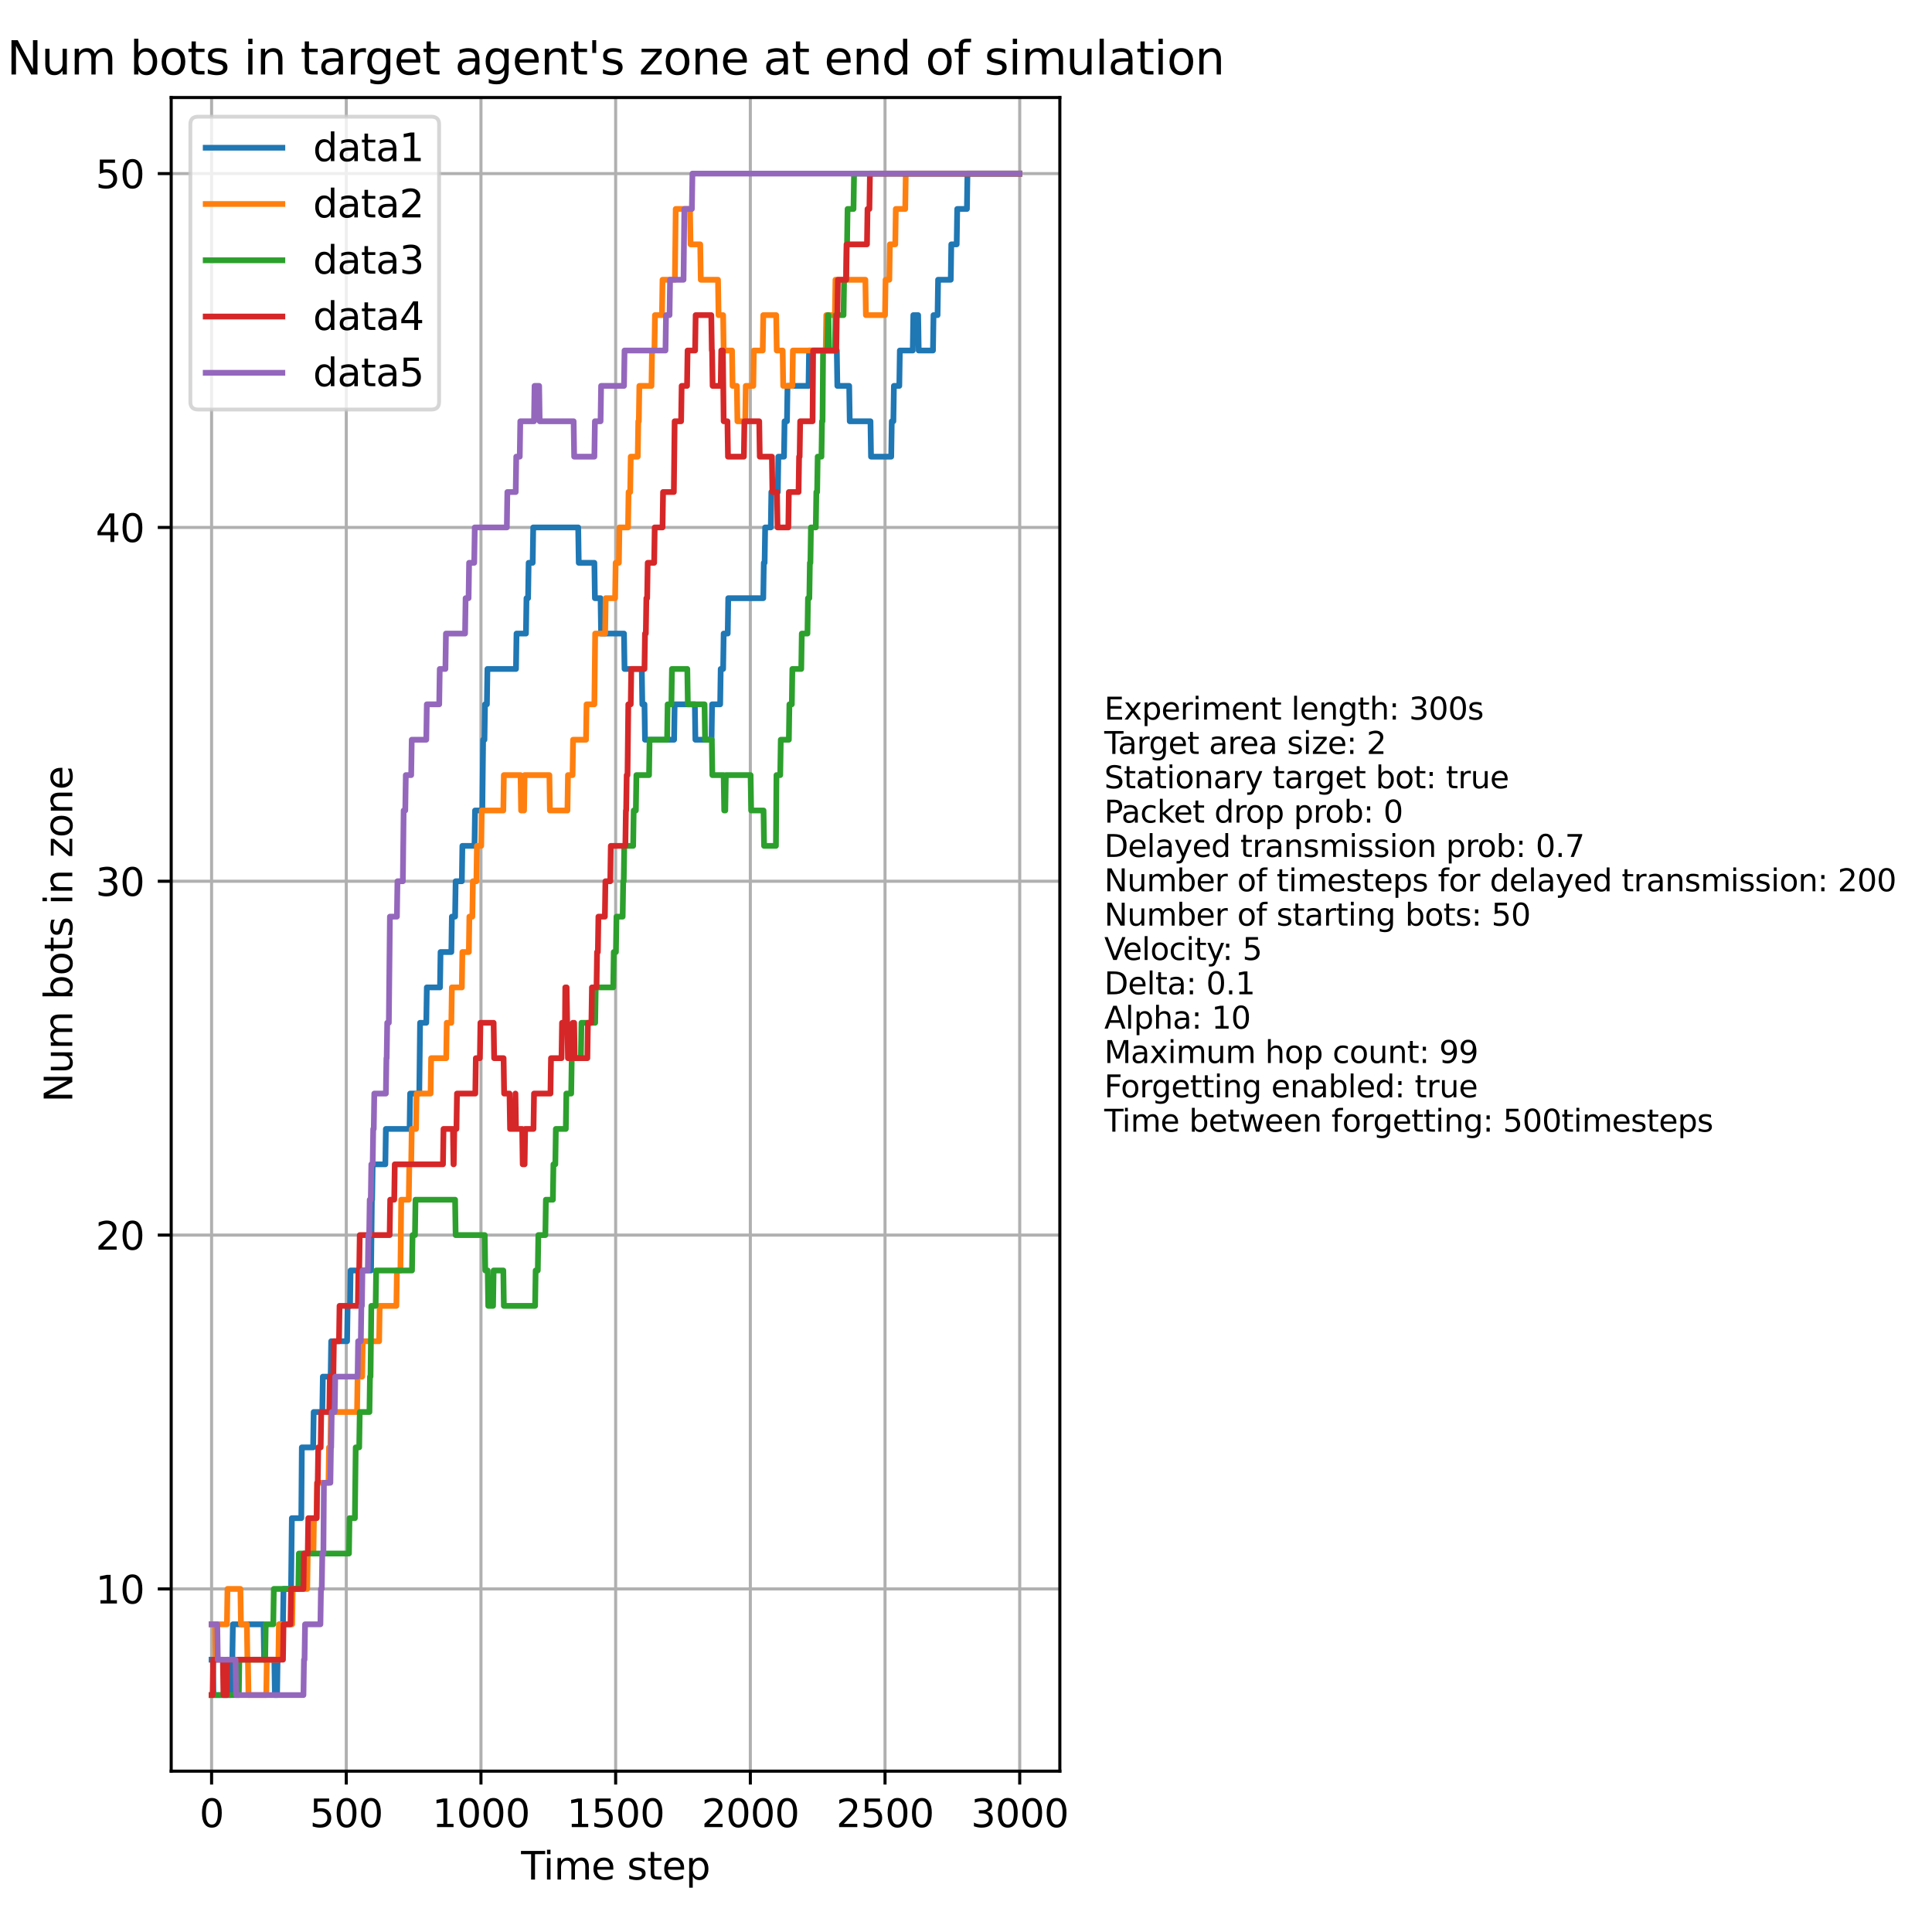 <?xml version="1.0" encoding="utf-8" standalone="no"?>
<!DOCTYPE svg PUBLIC "-//W3C//DTD SVG 1.1//EN"
  "http://www.w3.org/Graphics/SVG/1.1/DTD/svg11.dtd">
<svg xmlns:xlink="http://www.w3.org/1999/xlink" width="504pt" height="504pt" viewBox="0 0 504 504" xmlns="http://www.w3.org/2000/svg" version="1.1">
 <defs>
  <style type="text/css">*{stroke-linejoin: round; stroke-linecap: butt}</style>
 </defs>
 <g id="figure_1">
  <g id="patch_1">
   <path d="M 0 504 
L 504 504 
L 504 0 
L 0 0 
z
" style="fill: #ffffff"/>
  </g>
  <g id="axes_1">
   <g id="patch_2">
    <path d="M 44.66 462.04 
L 276.48 462.04 
L 276.48 25.44 
L 44.66 25.44 
z
" style="fill: #ffffff"/>
   </g>
   <g id="matplotlib.axis_1">
    <g id="xtick_1">
     <g id="line2d_1">
      <path d="M 55.197 462.04 
L 55.197 25.44 
" clip-path="url(#pdfa1730b5c)" style="fill: none; stroke: #b0b0b0; stroke-width: 0.8; stroke-linecap: square"/>
     </g>
     <g id="line2d_2">
      <defs>
       <path id="mb779f7821a" d="M 0 0 
L 0 3.5 
" style="stroke: #000000; stroke-width: 0.8"/>
      </defs>
      <g>
       <use xlink:href="#mb779f7821a" x="55.197" y="462.04" style="stroke: #000000; stroke-width: 0.8"/>
      </g>
     </g>
     <g id="text_1">
      <!-- 0 -->
      <g transform="translate(52.016 476.638) scale(0.1 -0.1)">
       <defs>
        <path id="DejaVuSans-30" d="M 2034 4250 
Q 1547 4250 1301 3770 
Q 1056 3291 1056 2328 
Q 1056 1369 1301 889 
Q 1547 409 2034 409 
Q 2525 409 2770 889 
Q 3016 1369 3016 2328 
Q 3016 3291 2770 3770 
Q 2525 4250 2034 4250 
z
M 2034 4750 
Q 2819 4750 3233 4129 
Q 3647 3509 3647 2328 
Q 3647 1150 3233 529 
Q 2819 -91 2034 -91 
Q 1250 -91 836 529 
Q 422 1150 422 2328 
Q 422 3509 836 4129 
Q 1250 4750 2034 4750 
z
" transform="scale(0.016)"/>
       </defs>
       <use xlink:href="#DejaVuSans-30"/>
      </g>
     </g>
    </g>
    <g id="xtick_2">
     <g id="line2d_3">
      <path d="M 90.333 462.04 
L 90.333 25.44 
" clip-path="url(#pdfa1730b5c)" style="fill: none; stroke: #b0b0b0; stroke-width: 0.8; stroke-linecap: square"/>
     </g>
     <g id="line2d_4">
      <g>
       <use xlink:href="#mb779f7821a" x="90.333" y="462.04" style="stroke: #000000; stroke-width: 0.8"/>
      </g>
     </g>
     <g id="text_2">
      <!-- 500 -->
      <g transform="translate(80.789 476.638) scale(0.1 -0.1)">
       <defs>
        <path id="DejaVuSans-35" d="M 691 4666 
L 3169 4666 
L 3169 4134 
L 1269 4134 
L 1269 2991 
Q 1406 3038 1543 3061 
Q 1681 3084 1819 3084 
Q 2600 3084 3056 2656 
Q 3513 2228 3513 1497 
Q 3513 744 3044 326 
Q 2575 -91 1722 -91 
Q 1428 -91 1123 -41 
Q 819 9 494 109 
L 494 744 
Q 775 591 1075 516 
Q 1375 441 1709 441 
Q 2250 441 2565 725 
Q 2881 1009 2881 1497 
Q 2881 1984 2565 2268 
Q 2250 2553 1709 2553 
Q 1456 2553 1204 2497 
Q 953 2441 691 2322 
L 691 4666 
z
" transform="scale(0.016)"/>
       </defs>
       <use xlink:href="#DejaVuSans-35"/>
       <use xlink:href="#DejaVuSans-30" x="63.623"/>
       <use xlink:href="#DejaVuSans-30" x="127.246"/>
      </g>
     </g>
    </g>
    <g id="xtick_3">
     <g id="line2d_5">
      <path d="M 125.469 462.04 
L 125.469 25.44 
" clip-path="url(#pdfa1730b5c)" style="fill: none; stroke: #b0b0b0; stroke-width: 0.8; stroke-linecap: square"/>
     </g>
     <g id="line2d_6">
      <g>
       <use xlink:href="#mb779f7821a" x="125.469" y="462.04" style="stroke: #000000; stroke-width: 0.8"/>
      </g>
     </g>
     <g id="text_3">
      <!-- 1000 -->
      <g transform="translate(112.744 476.638) scale(0.1 -0.1)">
       <defs>
        <path id="DejaVuSans-31" d="M 794 531 
L 1825 531 
L 1825 4091 
L 703 3866 
L 703 4441 
L 1819 4666 
L 2450 4666 
L 2450 531 
L 3481 531 
L 3481 0 
L 794 0 
L 794 531 
z
" transform="scale(0.016)"/>
       </defs>
       <use xlink:href="#DejaVuSans-31"/>
       <use xlink:href="#DejaVuSans-30" x="63.623"/>
       <use xlink:href="#DejaVuSans-30" x="127.246"/>
       <use xlink:href="#DejaVuSans-30" x="190.869"/>
      </g>
     </g>
    </g>
    <g id="xtick_4">
     <g id="line2d_7">
      <path d="M 160.605 462.04 
L 160.605 25.44 
" clip-path="url(#pdfa1730b5c)" style="fill: none; stroke: #b0b0b0; stroke-width: 0.8; stroke-linecap: square"/>
     </g>
     <g id="line2d_8">
      <g>
       <use xlink:href="#mb779f7821a" x="160.605" y="462.04" style="stroke: #000000; stroke-width: 0.8"/>
      </g>
     </g>
     <g id="text_4">
      <!-- 1500 -->
      <g transform="translate(147.88 476.638) scale(0.1 -0.1)">
       <use xlink:href="#DejaVuSans-31"/>
       <use xlink:href="#DejaVuSans-35" x="63.623"/>
       <use xlink:href="#DejaVuSans-30" x="127.246"/>
       <use xlink:href="#DejaVuSans-30" x="190.869"/>
      </g>
     </g>
    </g>
    <g id="xtick_5">
     <g id="line2d_9">
      <path d="M 195.741 462.04 
L 195.741 25.44 
" clip-path="url(#pdfa1730b5c)" style="fill: none; stroke: #b0b0b0; stroke-width: 0.8; stroke-linecap: square"/>
     </g>
     <g id="line2d_10">
      <g>
       <use xlink:href="#mb779f7821a" x="195.741" y="462.04" style="stroke: #000000; stroke-width: 0.8"/>
      </g>
     </g>
     <g id="text_5">
      <!-- 2000 -->
      <g transform="translate(183.016 476.638) scale(0.1 -0.1)">
       <defs>
        <path id="DejaVuSans-32" d="M 1228 531 
L 3431 531 
L 3431 0 
L 469 0 
L 469 531 
Q 828 903 1448 1529 
Q 2069 2156 2228 2338 
Q 2531 2678 2651 2914 
Q 2772 3150 2772 3378 
Q 2772 3750 2511 3984 
Q 2250 4219 1831 4219 
Q 1534 4219 1204 4116 
Q 875 4013 500 3803 
L 500 4441 
Q 881 4594 1212 4672 
Q 1544 4750 1819 4750 
Q 2544 4750 2975 4387 
Q 3406 4025 3406 3419 
Q 3406 3131 3298 2873 
Q 3191 2616 2906 2266 
Q 2828 2175 2409 1742 
Q 1991 1309 1228 531 
z
" transform="scale(0.016)"/>
       </defs>
       <use xlink:href="#DejaVuSans-32"/>
       <use xlink:href="#DejaVuSans-30" x="63.623"/>
       <use xlink:href="#DejaVuSans-30" x="127.246"/>
       <use xlink:href="#DejaVuSans-30" x="190.869"/>
      </g>
     </g>
    </g>
    <g id="xtick_6">
     <g id="line2d_11">
      <path d="M 230.877 462.04 
L 230.877 25.44 
" clip-path="url(#pdfa1730b5c)" style="fill: none; stroke: #b0b0b0; stroke-width: 0.8; stroke-linecap: square"/>
     </g>
     <g id="line2d_12">
      <g>
       <use xlink:href="#mb779f7821a" x="230.877" y="462.04" style="stroke: #000000; stroke-width: 0.8"/>
      </g>
     </g>
     <g id="text_6">
      <!-- 2500 -->
      <g transform="translate(218.152 476.638) scale(0.1 -0.1)">
       <use xlink:href="#DejaVuSans-32"/>
       <use xlink:href="#DejaVuSans-35" x="63.623"/>
       <use xlink:href="#DejaVuSans-30" x="127.246"/>
       <use xlink:href="#DejaVuSans-30" x="190.869"/>
      </g>
     </g>
    </g>
    <g id="xtick_7">
     <g id="line2d_13">
      <path d="M 266.013 462.04 
L 266.013 25.44 
" clip-path="url(#pdfa1730b5c)" style="fill: none; stroke: #b0b0b0; stroke-width: 0.8; stroke-linecap: square"/>
     </g>
     <g id="line2d_14">
      <g>
       <use xlink:href="#mb779f7821a" x="266.013" y="462.04" style="stroke: #000000; stroke-width: 0.8"/>
      </g>
     </g>
     <g id="text_7">
      <!-- 3000 -->
      <g transform="translate(253.288 476.638) scale(0.1 -0.1)">
       <defs>
        <path id="DejaVuSans-33" d="M 2597 2516 
Q 3050 2419 3304 2112 
Q 3559 1806 3559 1356 
Q 3559 666 3084 287 
Q 2609 -91 1734 -91 
Q 1441 -91 1130 -33 
Q 819 25 488 141 
L 488 750 
Q 750 597 1062 519 
Q 1375 441 1716 441 
Q 2309 441 2620 675 
Q 2931 909 2931 1356 
Q 2931 1769 2642 2001 
Q 2353 2234 1838 2234 
L 1294 2234 
L 1294 2753 
L 1863 2753 
Q 2328 2753 2575 2939 
Q 2822 3125 2822 3475 
Q 2822 3834 2567 4026 
Q 2313 4219 1838 4219 
Q 1578 4219 1281 4162 
Q 984 4106 628 3988 
L 628 4550 
Q 988 4650 1302 4700 
Q 1616 4750 1894 4750 
Q 2613 4750 3031 4423 
Q 3450 4097 3450 3541 
Q 3450 3153 3228 2886 
Q 3006 2619 2597 2516 
z
" transform="scale(0.016)"/>
       </defs>
       <use xlink:href="#DejaVuSans-33"/>
       <use xlink:href="#DejaVuSans-30" x="63.623"/>
       <use xlink:href="#DejaVuSans-30" x="127.246"/>
       <use xlink:href="#DejaVuSans-30" x="190.869"/>
      </g>
     </g>
    </g>
    <g id="text_8">
     <!-- Time step -->
     <g transform="translate(135.932 490.317) scale(0.1 -0.1)">
      <defs>
       <path id="DejaVuSans-54" d="M -19 4666 
L 3928 4666 
L 3928 4134 
L 2272 4134 
L 2272 0 
L 1638 0 
L 1638 4134 
L -19 4134 
L -19 4666 
z
" transform="scale(0.016)"/>
       <path id="DejaVuSans-69" d="M 603 3500 
L 1178 3500 
L 1178 0 
L 603 0 
L 603 3500 
z
M 603 4863 
L 1178 4863 
L 1178 4134 
L 603 4134 
L 603 4863 
z
" transform="scale(0.016)"/>
       <path id="DejaVuSans-6d" d="M 3328 2828 
Q 3544 3216 3844 3400 
Q 4144 3584 4550 3584 
Q 5097 3584 5394 3201 
Q 5691 2819 5691 2113 
L 5691 0 
L 5113 0 
L 5113 2094 
Q 5113 2597 4934 2840 
Q 4756 3084 4391 3084 
Q 3944 3084 3684 2787 
Q 3425 2491 3425 1978 
L 3425 0 
L 2847 0 
L 2847 2094 
Q 2847 2600 2669 2842 
Q 2491 3084 2119 3084 
Q 1678 3084 1418 2786 
Q 1159 2488 1159 1978 
L 1159 0 
L 581 0 
L 581 3500 
L 1159 3500 
L 1159 2956 
Q 1356 3278 1631 3431 
Q 1906 3584 2284 3584 
Q 2666 3584 2933 3390 
Q 3200 3197 3328 2828 
z
" transform="scale(0.016)"/>
       <path id="DejaVuSans-65" d="M 3597 1894 
L 3597 1613 
L 953 1613 
Q 991 1019 1311 708 
Q 1631 397 2203 397 
Q 2534 397 2845 478 
Q 3156 559 3463 722 
L 3463 178 
Q 3153 47 2828 -22 
Q 2503 -91 2169 -91 
Q 1331 -91 842 396 
Q 353 884 353 1716 
Q 353 2575 817 3079 
Q 1281 3584 2069 3584 
Q 2775 3584 3186 3129 
Q 3597 2675 3597 1894 
z
M 3022 2063 
Q 3016 2534 2758 2815 
Q 2500 3097 2075 3097 
Q 1594 3097 1305 2825 
Q 1016 2553 972 2059 
L 3022 2063 
z
" transform="scale(0.016)"/>
       <path id="DejaVuSans-20" transform="scale(0.016)"/>
       <path id="DejaVuSans-73" d="M 2834 3397 
L 2834 2853 
Q 2591 2978 2328 3040 
Q 2066 3103 1784 3103 
Q 1356 3103 1142 2972 
Q 928 2841 928 2578 
Q 928 2378 1081 2264 
Q 1234 2150 1697 2047 
L 1894 2003 
Q 2506 1872 2764 1633 
Q 3022 1394 3022 966 
Q 3022 478 2636 193 
Q 2250 -91 1575 -91 
Q 1294 -91 989 -36 
Q 684 19 347 128 
L 347 722 
Q 666 556 975 473 
Q 1284 391 1588 391 
Q 1994 391 2212 530 
Q 2431 669 2431 922 
Q 2431 1156 2273 1281 
Q 2116 1406 1581 1522 
L 1381 1569 
Q 847 1681 609 1914 
Q 372 2147 372 2553 
Q 372 3047 722 3315 
Q 1072 3584 1716 3584 
Q 2034 3584 2315 3537 
Q 2597 3491 2834 3397 
z
" transform="scale(0.016)"/>
       <path id="DejaVuSans-74" d="M 1172 4494 
L 1172 3500 
L 2356 3500 
L 2356 3053 
L 1172 3053 
L 1172 1153 
Q 1172 725 1289 603 
Q 1406 481 1766 481 
L 2356 481 
L 2356 0 
L 1766 0 
Q 1100 0 847 248 
Q 594 497 594 1153 
L 594 3053 
L 172 3053 
L 172 3500 
L 594 3500 
L 594 4494 
L 1172 4494 
z
" transform="scale(0.016)"/>
       <path id="DejaVuSans-70" d="M 1159 525 
L 1159 -1331 
L 581 -1331 
L 581 3500 
L 1159 3500 
L 1159 2969 
Q 1341 3281 1617 3432 
Q 1894 3584 2278 3584 
Q 2916 3584 3314 3078 
Q 3713 2572 3713 1747 
Q 3713 922 3314 415 
Q 2916 -91 2278 -91 
Q 1894 -91 1617 61 
Q 1341 213 1159 525 
z
M 3116 1747 
Q 3116 2381 2855 2742 
Q 2594 3103 2138 3103 
Q 1681 3103 1420 2742 
Q 1159 2381 1159 1747 
Q 1159 1113 1420 752 
Q 1681 391 2138 391 
Q 2594 391 2855 752 
Q 3116 1113 3116 1747 
z
" transform="scale(0.016)"/>
      </defs>
      <use xlink:href="#DejaVuSans-54"/>
      <use xlink:href="#DejaVuSans-69" x="57.959"/>
      <use xlink:href="#DejaVuSans-6d" x="85.742"/>
      <use xlink:href="#DejaVuSans-65" x="183.154"/>
      <use xlink:href="#DejaVuSans-20" x="244.678"/>
      <use xlink:href="#DejaVuSans-73" x="276.465"/>
      <use xlink:href="#DejaVuSans-74" x="328.564"/>
      <use xlink:href="#DejaVuSans-65" x="367.773"/>
      <use xlink:href="#DejaVuSans-70" x="429.297"/>
     </g>
    </g>
   </g>
   <g id="matplotlib.axis_2">
    <g id="ytick_1">
     <g id="line2d_15">
      <path d="M 44.66 414.503 
L 276.48 414.503 
" clip-path="url(#pdfa1730b5c)" style="fill: none; stroke: #b0b0b0; stroke-width: 0.8; stroke-linecap: square"/>
     </g>
     <g id="line2d_16">
      <defs>
       <path id="m15d17f03df" d="M 0 0 
L -3.5 0 
" style="stroke: #000000; stroke-width: 0.8"/>
      </defs>
      <g>
       <use xlink:href="#m15d17f03df" x="44.66" y="414.503" style="stroke: #000000; stroke-width: 0.8"/>
      </g>
     </g>
     <g id="text_9">
      <!-- 10 -->
      <g transform="translate(24.935 418.302) scale(0.1 -0.1)">
       <use xlink:href="#DejaVuSans-31"/>
       <use xlink:href="#DejaVuSans-30" x="63.623"/>
      </g>
     </g>
    </g>
    <g id="ytick_2">
     <g id="line2d_17">
      <path d="M 44.66 322.199 
L 276.48 322.199 
" clip-path="url(#pdfa1730b5c)" style="fill: none; stroke: #b0b0b0; stroke-width: 0.8; stroke-linecap: square"/>
     </g>
     <g id="line2d_18">
      <g>
       <use xlink:href="#m15d17f03df" x="44.66" y="322.199" style="stroke: #000000; stroke-width: 0.8"/>
      </g>
     </g>
     <g id="text_10">
      <!-- 20 -->
      <g transform="translate(24.935 325.998) scale(0.1 -0.1)">
       <use xlink:href="#DejaVuSans-32"/>
       <use xlink:href="#DejaVuSans-30" x="63.623"/>
      </g>
     </g>
    </g>
    <g id="ytick_3">
     <g id="line2d_19">
      <path d="M 44.66 229.894 
L 276.48 229.894 
" clip-path="url(#pdfa1730b5c)" style="fill: none; stroke: #b0b0b0; stroke-width: 0.8; stroke-linecap: square"/>
     </g>
     <g id="line2d_20">
      <g>
       <use xlink:href="#m15d17f03df" x="44.66" y="229.894" style="stroke: #000000; stroke-width: 0.8"/>
      </g>
     </g>
     <g id="text_11">
      <!-- 30 -->
      <g transform="translate(24.935 233.694) scale(0.1 -0.1)">
       <use xlink:href="#DejaVuSans-33"/>
       <use xlink:href="#DejaVuSans-30" x="63.623"/>
      </g>
     </g>
    </g>
    <g id="ytick_4">
     <g id="line2d_21">
      <path d="M 44.66 137.59 
L 276.48 137.59 
" clip-path="url(#pdfa1730b5c)" style="fill: none; stroke: #b0b0b0; stroke-width: 0.8; stroke-linecap: square"/>
     </g>
     <g id="line2d_22">
      <g>
       <use xlink:href="#m15d17f03df" x="44.66" y="137.59" style="stroke: #000000; stroke-width: 0.8"/>
      </g>
     </g>
     <g id="text_12">
      <!-- 40 -->
      <g transform="translate(24.935 141.389) scale(0.1 -0.1)">
       <defs>
        <path id="DejaVuSans-34" d="M 2419 4116 
L 825 1625 
L 2419 1625 
L 2419 4116 
z
M 2253 4666 
L 3047 4666 
L 3047 1625 
L 3713 1625 
L 3713 1100 
L 3047 1100 
L 3047 0 
L 2419 0 
L 2419 1100 
L 313 1100 
L 313 1709 
L 2253 4666 
z
" transform="scale(0.016)"/>
       </defs>
       <use xlink:href="#DejaVuSans-34"/>
       <use xlink:href="#DejaVuSans-30" x="63.623"/>
      </g>
     </g>
    </g>
    <g id="ytick_5">
     <g id="line2d_23">
      <path d="M 44.66 45.285 
L 276.48 45.285 
" clip-path="url(#pdfa1730b5c)" style="fill: none; stroke: #b0b0b0; stroke-width: 0.8; stroke-linecap: square"/>
     </g>
     <g id="line2d_24">
      <g>
       <use xlink:href="#m15d17f03df" x="44.66" y="45.285" style="stroke: #000000; stroke-width: 0.8"/>
      </g>
     </g>
     <g id="text_13">
      <!-- 50 -->
      <g transform="translate(24.935 49.085) scale(0.1 -0.1)">
       <use xlink:href="#DejaVuSans-35"/>
       <use xlink:href="#DejaVuSans-30" x="63.623"/>
      </g>
     </g>
    </g>
    <g id="text_14">
     <!-- Num bots in zone -->
     <g transform="translate(18.855 287.572) rotate(-90) scale(0.1 -0.1)">
      <defs>
       <path id="DejaVuSans-4e" d="M 628 4666 
L 1478 4666 
L 3547 763 
L 3547 4666 
L 4159 4666 
L 4159 0 
L 3309 0 
L 1241 3903 
L 1241 0 
L 628 0 
L 628 4666 
z
" transform="scale(0.016)"/>
       <path id="DejaVuSans-75" d="M 544 1381 
L 544 3500 
L 1119 3500 
L 1119 1403 
Q 1119 906 1312 657 
Q 1506 409 1894 409 
Q 2359 409 2629 706 
Q 2900 1003 2900 1516 
L 2900 3500 
L 3475 3500 
L 3475 0 
L 2900 0 
L 2900 538 
Q 2691 219 2414 64 
Q 2138 -91 1772 -91 
Q 1169 -91 856 284 
Q 544 659 544 1381 
z
M 1991 3584 
L 1991 3584 
z
" transform="scale(0.016)"/>
       <path id="DejaVuSans-62" d="M 3116 1747 
Q 3116 2381 2855 2742 
Q 2594 3103 2138 3103 
Q 1681 3103 1420 2742 
Q 1159 2381 1159 1747 
Q 1159 1113 1420 752 
Q 1681 391 2138 391 
Q 2594 391 2855 752 
Q 3116 1113 3116 1747 
z
M 1159 2969 
Q 1341 3281 1617 3432 
Q 1894 3584 2278 3584 
Q 2916 3584 3314 3078 
Q 3713 2572 3713 1747 
Q 3713 922 3314 415 
Q 2916 -91 2278 -91 
Q 1894 -91 1617 61 
Q 1341 213 1159 525 
L 1159 0 
L 581 0 
L 581 4863 
L 1159 4863 
L 1159 2969 
z
" transform="scale(0.016)"/>
       <path id="DejaVuSans-6f" d="M 1959 3097 
Q 1497 3097 1228 2736 
Q 959 2375 959 1747 
Q 959 1119 1226 758 
Q 1494 397 1959 397 
Q 2419 397 2687 759 
Q 2956 1122 2956 1747 
Q 2956 2369 2687 2733 
Q 2419 3097 1959 3097 
z
M 1959 3584 
Q 2709 3584 3137 3096 
Q 3566 2609 3566 1747 
Q 3566 888 3137 398 
Q 2709 -91 1959 -91 
Q 1206 -91 779 398 
Q 353 888 353 1747 
Q 353 2609 779 3096 
Q 1206 3584 1959 3584 
z
" transform="scale(0.016)"/>
       <path id="DejaVuSans-6e" d="M 3513 2113 
L 3513 0 
L 2938 0 
L 2938 2094 
Q 2938 2591 2744 2837 
Q 2550 3084 2163 3084 
Q 1697 3084 1428 2787 
Q 1159 2491 1159 1978 
L 1159 0 
L 581 0 
L 581 3500 
L 1159 3500 
L 1159 2956 
Q 1366 3272 1645 3428 
Q 1925 3584 2291 3584 
Q 2894 3584 3203 3211 
Q 3513 2838 3513 2113 
z
" transform="scale(0.016)"/>
       <path id="DejaVuSans-7a" d="M 353 3500 
L 3084 3500 
L 3084 2975 
L 922 459 
L 3084 459 
L 3084 0 
L 275 0 
L 275 525 
L 2438 3041 
L 353 3041 
L 353 3500 
z
" transform="scale(0.016)"/>
      </defs>
      <use xlink:href="#DejaVuSans-4e"/>
      <use xlink:href="#DejaVuSans-75" x="74.805"/>
      <use xlink:href="#DejaVuSans-6d" x="138.184"/>
      <use xlink:href="#DejaVuSans-20" x="235.596"/>
      <use xlink:href="#DejaVuSans-62" x="267.383"/>
      <use xlink:href="#DejaVuSans-6f" x="330.859"/>
      <use xlink:href="#DejaVuSans-74" x="392.041"/>
      <use xlink:href="#DejaVuSans-73" x="431.25"/>
      <use xlink:href="#DejaVuSans-20" x="483.35"/>
      <use xlink:href="#DejaVuSans-69" x="515.137"/>
      <use xlink:href="#DejaVuSans-6e" x="542.92"/>
      <use xlink:href="#DejaVuSans-20" x="606.299"/>
      <use xlink:href="#DejaVuSans-7a" x="638.086"/>
      <use xlink:href="#DejaVuSans-6f" x="690.576"/>
      <use xlink:href="#DejaVuSans-6e" x="751.758"/>
      <use xlink:href="#DejaVuSans-65" x="815.137"/>
     </g>
    </g>
   </g>
   <g id="line2d_25">
    <path d="M 55.197 432.964 
L 55.549 432.964 
L 55.689 442.195 
L 60.116 442.195 
L 60.257 432.964 
L 60.608 432.964 
L 60.749 423.734 
L 68.76 423.734 
L 68.9 432.964 
L 71.571 432.964 
L 71.711 442.195 
L 72.273 442.195 
L 72.414 432.964 
L 72.836 432.964 
L 72.976 423.734 
L 73.819 423.734 
L 73.96 414.503 
L 75.927 414.503 
L 76.138 396.042 
L 78.598 396.042 
L 78.738 377.581 
L 81.69 377.581 
L 81.83 368.351 
L 84.079 368.351 
L 84.22 359.121 
L 86.257 359.121 
L 86.398 349.89 
L 90.544 349.89 
L 90.685 340.66 
L 91.317 340.66 
L 91.458 331.429 
L 96.798 331.429 
L 97.009 312.968 
L 97.079 312.968 
L 97.22 303.738 
L 100.523 303.738 
L 100.663 294.507 
L 106.847 294.507 
L 106.988 285.277 
L 109.377 285.277 
L 109.588 266.816 
L 111.204 266.816 
L 111.345 257.586 
L 114.788 257.586 
L 114.928 248.355 
L 117.739 248.355 
L 117.88 239.125 
L 118.723 239.125 
L 118.864 229.894 
L 120.48 229.894 
L 120.62 220.664 
L 123.783 220.664 
L 123.923 211.433 
L 125.821 211.433 
L 126.031 192.973 
L 126.383 192.973 
L 126.523 183.742 
L 127.015 183.742 
L 127.156 174.512 
L 134.605 174.512 
L 134.745 165.281 
L 137.205 165.281 
L 137.345 156.051 
L 137.767 156.051 
L 137.907 146.82 
L 138.961 146.82 
L 139.102 137.59 
L 150.837 137.59 
L 150.978 146.82 
L 155.054 146.82 
L 155.194 156.051 
L 156.67 156.051 
L 156.81 165.281 
L 162.784 165.281 
L 162.924 174.512 
L 167.422 174.512 
L 167.562 183.742 
L 168.124 183.742 
L 168.265 192.973 
L 175.854 192.973 
L 175.995 183.742 
L 181.265 183.742 
L 181.406 192.973 
L 185.622 192.973 
L 185.762 183.742 
L 187.871 183.742 
L 188.011 174.512 
L 188.644 174.512 
L 188.784 165.281 
L 189.838 165.281 
L 189.979 156.051 
L 199.114 156.051 
L 199.255 146.82 
L 199.466 146.82 
L 199.606 137.59 
L 201.082 137.59 
L 201.222 128.359 
L 202.909 128.359 
L 203.049 119.129 
L 204.525 119.129 
L 204.666 109.899 
L 205.298 109.899 
L 205.439 100.668 
L 210.92 100.668 
L 211.06 91.438 
L 218.298 91.438 
L 218.439 100.668 
L 221.531 100.668 
L 221.671 109.899 
L 227.082 109.899 
L 227.223 119.129 
L 232.493 119.129 
L 232.634 109.899 
L 233.055 109.899 
L 233.196 100.668 
L 234.601 100.668 
L 234.742 91.438 
L 238.115 91.438 
L 238.256 82.207 
L 239.52 82.207 
L 239.661 91.438 
L 243.385 91.438 
L 243.526 82.207 
L 244.58 82.207 
L 244.721 72.977 
L 248.023 72.977 
L 248.164 63.746 
L 249.569 63.746 
L 249.71 54.516 
L 252.24 54.516 
L 252.38 45.285 
L 265.943 45.285 
L 265.943 45.285 
" clip-path="url(#pdfa1730b5c)" style="fill: none; stroke: #1f77b4; stroke-width: 1.5; stroke-linecap: square"/>
   </g>
   <g id="line2d_26">
    <path d="M 55.197 423.734 
L 56.111 423.734 
L 56.251 432.964 
L 56.462 432.964 
L 56.603 423.734 
L 59.203 423.734 
L 59.343 414.503 
L 62.716 414.503 
L 62.857 423.734 
L 64.403 423.734 
L 64.543 432.964 
L 64.684 432.964 
L 64.825 442.195 
L 69.462 442.195 
L 69.603 432.964 
L 72.625 432.964 
L 72.765 423.734 
L 76.209 423.734 
L 76.349 414.503 
L 80.144 414.503 
L 80.284 405.273 
L 81.76 405.273 
L 81.901 396.042 
L 82.603 396.042 
L 82.744 386.812 
L 85.695 386.812 
L 85.836 377.581 
L 86.187 377.581 
L 86.328 368.351 
L 93.144 368.351 
L 93.285 359.121 
L 94.479 359.121 
L 94.62 349.89 
L 98.906 349.89 
L 99.047 340.66 
L 103.404 340.66 
L 103.544 331.429 
L 104.458 331.429 
L 104.669 312.968 
L 106.636 312.968 
L 106.777 303.738 
L 107.269 303.738 
L 107.409 294.507 
L 108.534 294.507 
L 108.674 285.277 
L 112.328 285.277 
L 112.469 276.047 
L 116.404 276.047 
L 116.545 266.816 
L 117.739 266.816 
L 117.88 257.586 
L 120.48 257.586 
L 120.62 248.355 
L 122.307 248.355 
L 122.447 239.125 
L 123.22 239.125 
L 123.361 229.894 
L 124.275 229.894 
L 124.415 220.664 
L 125.539 220.664 
L 125.68 211.433 
L 131.302 211.433 
L 131.442 202.203 
L 135.799 202.203 
L 135.94 211.433 
L 136.713 211.433 
L 136.853 202.203 
L 143.318 202.203 
L 143.459 211.433 
L 148.026 211.433 
L 148.167 202.203 
L 149.362 202.203 
L 149.502 192.973 
L 152.875 192.973 
L 153.016 183.742 
L 155.054 183.742 
L 155.264 165.281 
L 157.865 165.281 
L 158.005 156.051 
L 160.465 156.051 
L 160.605 146.82 
L 161.448 146.82 
L 161.589 137.59 
L 163.838 137.59 
L 163.978 128.359 
L 164.4 128.359 
L 164.54 119.129 
L 166.367 119.129 
L 166.508 109.899 
L 166.649 109.899 
L 166.789 100.668 
L 169.951 100.668 
L 170.092 91.438 
L 170.724 91.438 
L 170.865 82.207 
L 172.692 82.207 
L 172.832 72.977 
L 176.065 72.977 
L 176.276 54.516 
L 180 54.516 
L 180.141 63.746 
L 182.671 63.746 
L 182.811 72.977 
L 187.308 72.977 
L 187.449 82.207 
L 188.644 82.207 
L 188.784 91.438 
L 190.963 91.438 
L 191.103 100.668 
L 192.227 100.668 
L 192.368 109.899 
L 194.406 109.899 
L 194.546 100.668 
L 196.514 100.668 
L 196.655 91.438 
L 198.974 91.438 
L 199.114 82.207 
L 202.487 82.207 
L 202.628 91.438 
L 204.174 91.438 
L 204.314 100.668 
L 206.704 100.668 
L 206.844 91.438 
L 215.417 91.438 
L 215.558 82.207 
L 217.806 82.207 
L 217.947 72.977 
L 225.747 72.977 
L 225.888 82.207 
L 230.877 82.207 
L 231.018 72.977 
L 232.001 72.977 
L 232.142 63.746 
L 233.547 63.746 
L 233.688 54.516 
L 236.147 54.516 
L 236.288 45.285 
L 265.943 45.285 
L 265.943 45.285 
" clip-path="url(#pdfa1730b5c)" style="fill: none; stroke: #ff7f0e; stroke-width: 1.5; stroke-linecap: square"/>
   </g>
   <g id="line2d_27">
    <path d="M 55.197 442.195 
L 62.295 442.195 
L 62.435 432.964 
L 69.181 432.964 
L 69.322 423.734 
L 71.29 423.734 
L 71.43 414.503 
L 77.825 414.503 
L 77.965 405.273 
L 91.036 405.273 
L 91.176 396.042 
L 92.582 396.042 
L 92.793 377.581 
L 93.706 377.581 
L 93.847 368.351 
L 96.377 368.351 
L 96.517 359.121 
L 96.658 359.121 
L 96.869 340.66 
L 97.993 340.66 
L 98.133 331.429 
L 107.48 331.429 
L 107.62 322.199 
L 108.253 322.199 
L 108.393 312.968 
L 118.723 312.968 
L 118.864 322.199 
L 126.453 322.199 
L 126.594 331.429 
L 127.226 331.429 
L 127.367 340.66 
L 128.631 340.66 
L 128.772 331.429 
L 131.302 331.429 
L 131.442 340.66 
L 139.594 340.66 
L 139.734 331.429 
L 140.297 331.429 
L 140.437 322.199 
L 142.264 322.199 
L 142.405 312.968 
L 144.232 312.968 
L 144.372 303.738 
L 144.864 303.738 
L 145.005 294.507 
L 147.605 294.507 
L 147.745 285.277 
L 149.01 285.277 
L 149.151 276.047 
L 151.54 276.047 
L 151.681 266.816 
L 155.264 266.816 
L 155.405 257.586 
L 159.973 257.586 
L 160.113 248.355 
L 160.675 248.355 
L 160.816 239.125 
L 162.432 239.125 
L 162.573 229.894 
L 162.713 229.894 
L 162.854 220.664 
L 165.173 220.664 
L 165.313 211.433 
L 165.876 211.433 
L 166.016 202.203 
L 169.319 202.203 
L 169.459 192.973 
L 174.027 192.973 
L 174.168 183.742 
L 175.151 183.742 
L 175.292 174.512 
L 179.297 174.512 
L 179.438 183.742 
L 183.795 183.742 
L 183.935 192.973 
L 185.692 192.973 
L 185.833 202.203 
L 188.784 202.203 
L 188.925 211.433 
L 189.206 211.433 
L 189.346 202.203 
L 195.811 202.203 
L 195.952 211.433 
L 199.184 211.433 
L 199.325 220.664 
L 202.417 220.664 
L 202.557 202.203 
L 203.541 202.203 
L 203.682 192.973 
L 205.79 192.973 
L 205.931 183.742 
L 206.563 183.742 
L 206.704 174.512 
L 209.022 174.512 
L 209.163 165.281 
L 210.639 165.281 
L 210.779 156.051 
L 211.131 156.051 
L 211.271 146.82 
L 211.412 146.82 
L 211.552 137.59 
L 212.817 137.59 
L 212.958 128.359 
L 213.169 128.359 
L 213.309 119.129 
L 214.293 119.129 
L 214.433 109.899 
L 214.574 109.899 
L 214.715 91.438 
L 215.839 91.438 
L 215.979 82.207 
L 216.12 82.207 
L 216.26 91.438 
L 217.806 91.438 
L 217.947 82.207 
L 220.055 82.207 
L 220.196 72.977 
L 220.688 72.977 
L 220.828 63.746 
L 220.969 63.746 
L 221.109 54.516 
L 222.655 54.516 
L 222.796 45.285 
L 265.943 45.285 
L 265.943 45.285 
" clip-path="url(#pdfa1730b5c)" style="fill: none; stroke: #2ca02c; stroke-width: 1.5; stroke-linecap: square"/>
   </g>
   <g id="line2d_28">
    <path d="M 55.197 442.195 
L 55.478 442.195 
L 55.619 432.964 
L 58.149 432.964 
L 58.289 442.195 
L 59.133 442.195 
L 59.273 432.964 
L 73.819 432.964 
L 73.96 423.734 
L 75.787 423.734 
L 75.927 414.503 
L 79.16 414.503 
L 79.301 405.273 
L 80.284 405.273 
L 80.425 396.042 
L 82.603 396.042 
L 82.744 386.812 
L 82.884 386.812 
L 83.025 377.581 
L 83.657 377.581 
L 83.798 368.351 
L 85.906 368.351 
L 86.047 359.121 
L 86.96 359.121 
L 87.101 349.89 
L 88.436 349.89 
L 88.576 340.66 
L 93.355 340.66 
L 93.495 331.429 
L 93.706 331.429 
L 93.847 322.199 
L 101.647 322.199 
L 101.788 312.968 
L 102.842 312.968 
L 102.982 303.738 
L 115.561 303.738 
L 115.701 294.507 
L 118.161 294.507 
L 118.301 303.738 
L 118.372 303.738 
L 118.512 294.507 
L 119.074 294.507 
L 119.215 285.277 
L 123.993 285.277 
L 124.134 276.047 
L 125.188 276.047 
L 125.329 266.816 
L 128.772 266.816 
L 128.913 276.047 
L 131.372 276.047 
L 131.513 285.277 
L 132.918 285.277 
L 133.059 294.507 
L 134.323 294.507 
L 134.464 285.277 
L 134.605 294.507 
L 136.221 294.507 
L 136.361 303.738 
L 136.853 303.738 
L 136.994 294.507 
L 139.172 294.507 
L 139.313 285.277 
L 143.599 285.277 
L 143.74 276.047 
L 146.48 276.047 
L 146.621 266.816 
L 147.394 266.816 
L 147.464 257.586 
L 147.535 266.816 
L 147.675 257.586 
L 147.816 257.586 
L 147.956 266.816 
L 148.026 266.816 
L 148.167 276.047 
L 149.291 276.047 
L 149.432 266.816 
L 149.783 266.816 
L 149.924 276.047 
L 153.227 276.047 
L 153.367 266.816 
L 154.281 266.816 
L 154.421 257.586 
L 155.616 257.586 
L 155.756 248.355 
L 155.967 248.355 
L 156.108 239.125 
L 157.794 239.125 
L 157.935 229.894 
L 159.2 229.894 
L 159.34 220.664 
L 163.135 220.664 
L 163.275 211.433 
L 163.346 211.433 
L 163.486 202.203 
L 163.697 202.203 
L 163.908 183.742 
L 164.54 183.742 
L 164.681 174.512 
L 168.124 174.512 
L 168.265 165.281 
L 168.476 165.281 
L 168.616 156.051 
L 168.827 156.051 
L 168.967 146.82 
L 170.654 146.82 
L 170.795 137.59 
L 172.832 137.59 
L 172.973 128.359 
L 175.784 128.359 
L 175.995 109.899 
L 177.681 109.899 
L 177.822 100.668 
L 179.227 100.668 
L 179.368 91.438 
L 181.335 91.438 
L 181.476 82.207 
L 185.552 82.207 
L 185.692 91.438 
L 185.762 91.438 
L 185.903 100.668 
L 188.011 100.668 
L 188.152 91.438 
L 188.573 91.438 
L 188.784 109.899 
L 189.768 109.899 
L 189.909 119.129 
L 194.055 119.129 
L 194.195 109.899 
L 198.06 109.899 
L 198.201 119.129 
L 201.363 119.129 
L 201.503 128.359 
L 202.698 128.359 
L 202.839 137.59 
L 205.649 137.59 
L 205.79 128.359 
L 208.32 128.359 
L 208.46 119.129 
L 208.601 119.129 
L 208.741 109.899 
L 211.974 109.899 
L 212.114 91.438 
L 218.158 91.438 
L 218.298 82.207 
L 218.439 82.207 
L 218.579 72.977 
L 220.758 72.977 
L 220.898 63.746 
L 226.169 63.746 
L 226.309 54.516 
L 226.801 54.516 
L 226.942 45.285 
L 265.943 45.285 
L 265.943 45.285 
" clip-path="url(#pdfa1730b5c)" style="fill: none; stroke: #d62728; stroke-width: 1.5; stroke-linecap: square"/>
   </g>
   <g id="line2d_29">
    <path d="M 55.197 423.734 
L 56.673 423.734 
L 56.814 432.964 
L 61.451 432.964 
L 61.592 442.195 
L 79.16 442.195 
L 79.301 432.964 
L 79.441 432.964 
L 79.582 423.734 
L 83.587 423.734 
L 83.728 414.503 
L 83.938 414.503 
L 84.079 405.273 
L 84.36 405.273 
L 84.501 386.812 
L 86.187 386.812 
L 86.328 377.581 
L 86.398 377.581 
L 86.539 368.351 
L 87.312 368.351 
L 87.452 359.121 
L 93.285 359.121 
L 93.425 349.89 
L 94.128 349.89 
L 94.268 340.66 
L 94.409 340.66 
L 94.55 331.429 
L 95.955 331.429 
L 96.096 322.199 
L 96.306 322.199 
L 96.447 312.968 
L 96.728 312.968 
L 96.869 303.738 
L 97.22 303.738 
L 97.36 294.507 
L 97.501 294.507 
L 97.642 285.277 
L 100.663 285.277 
L 100.804 276.047 
L 100.874 276.047 
L 101.015 266.816 
L 101.436 266.816 
L 101.717 239.125 
L 103.544 239.125 
L 103.685 229.894 
L 105.09 229.894 
L 105.301 211.433 
L 105.723 211.433 
L 105.863 202.203 
L 107.269 202.203 
L 107.409 192.973 
L 111.204 192.973 
L 111.345 183.742 
L 114.577 183.742 
L 114.718 174.512 
L 116.193 174.512 
L 116.334 165.281 
L 121.323 165.281 
L 121.464 156.051 
L 122.237 156.051 
L 122.377 146.82 
L 123.712 146.82 
L 123.853 137.59 
L 132.215 137.59 
L 132.356 128.359 
L 134.534 128.359 
L 134.675 119.129 
L 135.588 119.129 
L 135.729 109.899 
L 139.313 109.899 
L 139.453 100.668 
L 140.648 100.668 
L 140.788 109.899 
L 149.643 109.899 
L 149.783 119.129 
L 155.054 119.129 
L 155.194 109.899 
L 156.67 109.899 
L 156.81 100.668 
L 162.784 100.668 
L 162.924 91.438 
L 173.605 91.438 
L 173.746 82.207 
L 174.66 82.207 
L 174.8 72.977 
L 178.314 72.977 
L 178.524 54.516 
L 180.492 54.516 
L 180.633 45.285 
L 265.943 45.285 
L 265.943 45.285 
" clip-path="url(#pdfa1730b5c)" style="fill: none; stroke: #9467bd; stroke-width: 1.5; stroke-linecap: square"/>
   </g>
   <g id="patch_3">
    <path d="M 44.66 462.04 
L 44.66 25.44 
" style="fill: none; stroke: #000000; stroke-width: 0.8; stroke-linejoin: miter; stroke-linecap: square"/>
   </g>
   <g id="patch_4">
    <path d="M 276.48 462.04 
L 276.48 25.44 
" style="fill: none; stroke: #000000; stroke-width: 0.8; stroke-linejoin: miter; stroke-linecap: square"/>
   </g>
   <g id="patch_5">
    <path d="M 44.66 462.04 
L 276.48 462.04 
" style="fill: none; stroke: #000000; stroke-width: 0.8; stroke-linejoin: miter; stroke-linecap: square"/>
   </g>
   <g id="patch_6">
    <path d="M 44.66 25.44 
L 276.48 25.44 
" style="fill: none; stroke: #000000; stroke-width: 0.8; stroke-linejoin: miter; stroke-linecap: square"/>
   </g>
   <g id="text_15">
    <!-- Experiment length: 300s -->
    <g transform="translate(288.071 187.719) scale(0.08 -0.08)">
     <defs>
      <path id="DejaVuSans-45" d="M 628 4666 
L 3578 4666 
L 3578 4134 
L 1259 4134 
L 1259 2753 
L 3481 2753 
L 3481 2222 
L 1259 2222 
L 1259 531 
L 3634 531 
L 3634 0 
L 628 0 
L 628 4666 
z
" transform="scale(0.016)"/>
      <path id="DejaVuSans-78" d="M 3513 3500 
L 2247 1797 
L 3578 0 
L 2900 0 
L 1881 1375 
L 863 0 
L 184 0 
L 1544 1831 
L 300 3500 
L 978 3500 
L 1906 2253 
L 2834 3500 
L 3513 3500 
z
" transform="scale(0.016)"/>
      <path id="DejaVuSans-72" d="M 2631 2963 
Q 2534 3019 2420 3045 
Q 2306 3072 2169 3072 
Q 1681 3072 1420 2755 
Q 1159 2438 1159 1844 
L 1159 0 
L 581 0 
L 581 3500 
L 1159 3500 
L 1159 2956 
Q 1341 3275 1631 3429 
Q 1922 3584 2338 3584 
Q 2397 3584 2469 3576 
Q 2541 3569 2628 3553 
L 2631 2963 
z
" transform="scale(0.016)"/>
      <path id="DejaVuSans-6c" d="M 603 4863 
L 1178 4863 
L 1178 0 
L 603 0 
L 603 4863 
z
" transform="scale(0.016)"/>
      <path id="DejaVuSans-67" d="M 2906 1791 
Q 2906 2416 2648 2759 
Q 2391 3103 1925 3103 
Q 1463 3103 1205 2759 
Q 947 2416 947 1791 
Q 947 1169 1205 825 
Q 1463 481 1925 481 
Q 2391 481 2648 825 
Q 2906 1169 2906 1791 
z
M 3481 434 
Q 3481 -459 3084 -895 
Q 2688 -1331 1869 -1331 
Q 1566 -1331 1297 -1286 
Q 1028 -1241 775 -1147 
L 775 -588 
Q 1028 -725 1275 -790 
Q 1522 -856 1778 -856 
Q 2344 -856 2625 -561 
Q 2906 -266 2906 331 
L 2906 616 
Q 2728 306 2450 153 
Q 2172 0 1784 0 
Q 1141 0 747 490 
Q 353 981 353 1791 
Q 353 2603 747 3093 
Q 1141 3584 1784 3584 
Q 2172 3584 2450 3431 
Q 2728 3278 2906 2969 
L 2906 3500 
L 3481 3500 
L 3481 434 
z
" transform="scale(0.016)"/>
      <path id="DejaVuSans-68" d="M 3513 2113 
L 3513 0 
L 2938 0 
L 2938 2094 
Q 2938 2591 2744 2837 
Q 2550 3084 2163 3084 
Q 1697 3084 1428 2787 
Q 1159 2491 1159 1978 
L 1159 0 
L 581 0 
L 581 4863 
L 1159 4863 
L 1159 2956 
Q 1366 3272 1645 3428 
Q 1925 3584 2291 3584 
Q 2894 3584 3203 3211 
Q 3513 2838 3513 2113 
z
" transform="scale(0.016)"/>
      <path id="DejaVuSans-3a" d="M 750 794 
L 1409 794 
L 1409 0 
L 750 0 
L 750 794 
z
M 750 3309 
L 1409 3309 
L 1409 2516 
L 750 2516 
L 750 3309 
z
" transform="scale(0.016)"/>
     </defs>
     <use xlink:href="#DejaVuSans-45"/>
     <use xlink:href="#DejaVuSans-78" x="63.184"/>
     <use xlink:href="#DejaVuSans-70" x="122.363"/>
     <use xlink:href="#DejaVuSans-65" x="185.84"/>
     <use xlink:href="#DejaVuSans-72" x="247.363"/>
     <use xlink:href="#DejaVuSans-69" x="288.477"/>
     <use xlink:href="#DejaVuSans-6d" x="316.26"/>
     <use xlink:href="#DejaVuSans-65" x="413.672"/>
     <use xlink:href="#DejaVuSans-6e" x="475.195"/>
     <use xlink:href="#DejaVuSans-74" x="538.574"/>
     <use xlink:href="#DejaVuSans-20" x="577.783"/>
     <use xlink:href="#DejaVuSans-6c" x="609.57"/>
     <use xlink:href="#DejaVuSans-65" x="637.354"/>
     <use xlink:href="#DejaVuSans-6e" x="698.877"/>
     <use xlink:href="#DejaVuSans-67" x="762.256"/>
     <use xlink:href="#DejaVuSans-74" x="825.732"/>
     <use xlink:href="#DejaVuSans-68" x="864.941"/>
     <use xlink:href="#DejaVuSans-3a" x="928.32"/>
     <use xlink:href="#DejaVuSans-20" x="962.012"/>
     <use xlink:href="#DejaVuSans-33" x="993.799"/>
     <use xlink:href="#DejaVuSans-30" x="1057.422"/>
     <use xlink:href="#DejaVuSans-30" x="1121.045"/>
     <use xlink:href="#DejaVuSans-73" x="1184.668"/>
    </g>
    <!-- Target area size: 2 -->
    <g transform="translate(288.071 196.677) scale(0.08 -0.08)">
     <defs>
      <path id="DejaVuSans-61" d="M 2194 1759 
Q 1497 1759 1228 1600 
Q 959 1441 959 1056 
Q 959 750 1161 570 
Q 1363 391 1709 391 
Q 2188 391 2477 730 
Q 2766 1069 2766 1631 
L 2766 1759 
L 2194 1759 
z
M 3341 1997 
L 3341 0 
L 2766 0 
L 2766 531 
Q 2569 213 2275 61 
Q 1981 -91 1556 -91 
Q 1019 -91 701 211 
Q 384 513 384 1019 
Q 384 1609 779 1909 
Q 1175 2209 1959 2209 
L 2766 2209 
L 2766 2266 
Q 2766 2663 2505 2880 
Q 2244 3097 1772 3097 
Q 1472 3097 1187 3025 
Q 903 2953 641 2809 
L 641 3341 
Q 956 3463 1253 3523 
Q 1550 3584 1831 3584 
Q 2591 3584 2966 3190 
Q 3341 2797 3341 1997 
z
" transform="scale(0.016)"/>
     </defs>
     <use xlink:href="#DejaVuSans-54"/>
     <use xlink:href="#DejaVuSans-61" x="44.584"/>
     <use xlink:href="#DejaVuSans-72" x="105.863"/>
     <use xlink:href="#DejaVuSans-67" x="145.227"/>
     <use xlink:href="#DejaVuSans-65" x="208.703"/>
     <use xlink:href="#DejaVuSans-74" x="270.227"/>
     <use xlink:href="#DejaVuSans-20" x="309.436"/>
     <use xlink:href="#DejaVuSans-61" x="341.223"/>
     <use xlink:href="#DejaVuSans-72" x="402.502"/>
     <use xlink:href="#DejaVuSans-65" x="441.365"/>
     <use xlink:href="#DejaVuSans-61" x="502.889"/>
     <use xlink:href="#DejaVuSans-20" x="564.168"/>
     <use xlink:href="#DejaVuSans-73" x="595.955"/>
     <use xlink:href="#DejaVuSans-69" x="648.055"/>
     <use xlink:href="#DejaVuSans-7a" x="675.838"/>
     <use xlink:href="#DejaVuSans-65" x="728.328"/>
     <use xlink:href="#DejaVuSans-3a" x="789.852"/>
     <use xlink:href="#DejaVuSans-20" x="823.543"/>
     <use xlink:href="#DejaVuSans-32" x="855.33"/>
    </g>
    <!-- Stationary target bot: true -->
    <g transform="translate(288.071 205.635) scale(0.08 -0.08)">
     <defs>
      <path id="DejaVuSans-53" d="M 3425 4513 
L 3425 3897 
Q 3066 4069 2747 4153 
Q 2428 4238 2131 4238 
Q 1616 4238 1336 4038 
Q 1056 3838 1056 3469 
Q 1056 3159 1242 3001 
Q 1428 2844 1947 2747 
L 2328 2669 
Q 3034 2534 3370 2195 
Q 3706 1856 3706 1288 
Q 3706 609 3251 259 
Q 2797 -91 1919 -91 
Q 1588 -91 1214 -16 
Q 841 59 441 206 
L 441 856 
Q 825 641 1194 531 
Q 1563 422 1919 422 
Q 2459 422 2753 634 
Q 3047 847 3047 1241 
Q 3047 1584 2836 1778 
Q 2625 1972 2144 2069 
L 1759 2144 
Q 1053 2284 737 2584 
Q 422 2884 422 3419 
Q 422 4038 858 4394 
Q 1294 4750 2059 4750 
Q 2388 4750 2728 4690 
Q 3069 4631 3425 4513 
z
" transform="scale(0.016)"/>
      <path id="DejaVuSans-79" d="M 2059 -325 
Q 1816 -950 1584 -1140 
Q 1353 -1331 966 -1331 
L 506 -1331 
L 506 -850 
L 844 -850 
Q 1081 -850 1212 -737 
Q 1344 -625 1503 -206 
L 1606 56 
L 191 3500 
L 800 3500 
L 1894 763 
L 2988 3500 
L 3597 3500 
L 2059 -325 
z
" transform="scale(0.016)"/>
     </defs>
     <use xlink:href="#DejaVuSans-53"/>
     <use xlink:href="#DejaVuSans-74" x="63.477"/>
     <use xlink:href="#DejaVuSans-61" x="102.686"/>
     <use xlink:href="#DejaVuSans-74" x="163.965"/>
     <use xlink:href="#DejaVuSans-69" x="203.174"/>
     <use xlink:href="#DejaVuSans-6f" x="230.957"/>
     <use xlink:href="#DejaVuSans-6e" x="292.139"/>
     <use xlink:href="#DejaVuSans-61" x="355.518"/>
     <use xlink:href="#DejaVuSans-72" x="416.797"/>
     <use xlink:href="#DejaVuSans-79" x="457.91"/>
     <use xlink:href="#DejaVuSans-20" x="517.09"/>
     <use xlink:href="#DejaVuSans-74" x="548.877"/>
     <use xlink:href="#DejaVuSans-61" x="588.086"/>
     <use xlink:href="#DejaVuSans-72" x="649.365"/>
     <use xlink:href="#DejaVuSans-67" x="688.729"/>
     <use xlink:href="#DejaVuSans-65" x="752.205"/>
     <use xlink:href="#DejaVuSans-74" x="813.729"/>
     <use xlink:href="#DejaVuSans-20" x="852.938"/>
     <use xlink:href="#DejaVuSans-62" x="884.725"/>
     <use xlink:href="#DejaVuSans-6f" x="948.201"/>
     <use xlink:href="#DejaVuSans-74" x="1009.383"/>
     <use xlink:href="#DejaVuSans-3a" x="1048.592"/>
     <use xlink:href="#DejaVuSans-20" x="1082.283"/>
     <use xlink:href="#DejaVuSans-74" x="1114.07"/>
     <use xlink:href="#DejaVuSans-72" x="1153.279"/>
     <use xlink:href="#DejaVuSans-75" x="1194.393"/>
     <use xlink:href="#DejaVuSans-65" x="1257.771"/>
    </g>
    <!-- Packet drop prob: 0 -->
    <g transform="translate(288.071 214.594) scale(0.08 -0.08)">
     <defs>
      <path id="DejaVuSans-50" d="M 1259 4147 
L 1259 2394 
L 2053 2394 
Q 2494 2394 2734 2622 
Q 2975 2850 2975 3272 
Q 2975 3691 2734 3919 
Q 2494 4147 2053 4147 
L 1259 4147 
z
M 628 4666 
L 2053 4666 
Q 2838 4666 3239 4311 
Q 3641 3956 3641 3272 
Q 3641 2581 3239 2228 
Q 2838 1875 2053 1875 
L 1259 1875 
L 1259 0 
L 628 0 
L 628 4666 
z
" transform="scale(0.016)"/>
      <path id="DejaVuSans-63" d="M 3122 3366 
L 3122 2828 
Q 2878 2963 2633 3030 
Q 2388 3097 2138 3097 
Q 1578 3097 1268 2742 
Q 959 2388 959 1747 
Q 959 1106 1268 751 
Q 1578 397 2138 397 
Q 2388 397 2633 464 
Q 2878 531 3122 666 
L 3122 134 
Q 2881 22 2623 -34 
Q 2366 -91 2075 -91 
Q 1284 -91 818 406 
Q 353 903 353 1747 
Q 353 2603 823 3093 
Q 1294 3584 2113 3584 
Q 2378 3584 2631 3529 
Q 2884 3475 3122 3366 
z
" transform="scale(0.016)"/>
      <path id="DejaVuSans-6b" d="M 581 4863 
L 1159 4863 
L 1159 1991 
L 2875 3500 
L 3609 3500 
L 1753 1863 
L 3688 0 
L 2938 0 
L 1159 1709 
L 1159 0 
L 581 0 
L 581 4863 
z
" transform="scale(0.016)"/>
      <path id="DejaVuSans-64" d="M 2906 2969 
L 2906 4863 
L 3481 4863 
L 3481 0 
L 2906 0 
L 2906 525 
Q 2725 213 2448 61 
Q 2172 -91 1784 -91 
Q 1150 -91 751 415 
Q 353 922 353 1747 
Q 353 2572 751 3078 
Q 1150 3584 1784 3584 
Q 2172 3584 2448 3432 
Q 2725 3281 2906 2969 
z
M 947 1747 
Q 947 1113 1208 752 
Q 1469 391 1925 391 
Q 2381 391 2643 752 
Q 2906 1113 2906 1747 
Q 2906 2381 2643 2742 
Q 2381 3103 1925 3103 
Q 1469 3103 1208 2742 
Q 947 2381 947 1747 
z
" transform="scale(0.016)"/>
     </defs>
     <use xlink:href="#DejaVuSans-50"/>
     <use xlink:href="#DejaVuSans-61" x="55.803"/>
     <use xlink:href="#DejaVuSans-63" x="117.082"/>
     <use xlink:href="#DejaVuSans-6b" x="172.062"/>
     <use xlink:href="#DejaVuSans-65" x="226.348"/>
     <use xlink:href="#DejaVuSans-74" x="287.871"/>
     <use xlink:href="#DejaVuSans-20" x="327.08"/>
     <use xlink:href="#DejaVuSans-64" x="358.867"/>
     <use xlink:href="#DejaVuSans-72" x="422.344"/>
     <use xlink:href="#DejaVuSans-6f" x="461.207"/>
     <use xlink:href="#DejaVuSans-70" x="522.389"/>
     <use xlink:href="#DejaVuSans-20" x="585.865"/>
     <use xlink:href="#DejaVuSans-70" x="617.652"/>
     <use xlink:href="#DejaVuSans-72" x="681.129"/>
     <use xlink:href="#DejaVuSans-6f" x="719.992"/>
     <use xlink:href="#DejaVuSans-62" x="781.174"/>
     <use xlink:href="#DejaVuSans-3a" x="844.65"/>
     <use xlink:href="#DejaVuSans-20" x="878.342"/>
     <use xlink:href="#DejaVuSans-30" x="910.129"/>
    </g>
    <!-- Delayed transmission prob: 0.7 -->
    <g transform="translate(288.071 223.552) scale(0.08 -0.08)">
     <defs>
      <path id="DejaVuSans-44" d="M 1259 4147 
L 1259 519 
L 2022 519 
Q 2988 519 3436 956 
Q 3884 1394 3884 2338 
Q 3884 3275 3436 3711 
Q 2988 4147 2022 4147 
L 1259 4147 
z
M 628 4666 
L 1925 4666 
Q 3281 4666 3915 4102 
Q 4550 3538 4550 2338 
Q 4550 1131 3912 565 
Q 3275 0 1925 0 
L 628 0 
L 628 4666 
z
" transform="scale(0.016)"/>
      <path id="DejaVuSans-2e" d="M 684 794 
L 1344 794 
L 1344 0 
L 684 0 
L 684 794 
z
" transform="scale(0.016)"/>
      <path id="DejaVuSans-37" d="M 525 4666 
L 3525 4666 
L 3525 4397 
L 1831 0 
L 1172 0 
L 2766 4134 
L 525 4134 
L 525 4666 
z
" transform="scale(0.016)"/>
     </defs>
     <use xlink:href="#DejaVuSans-44"/>
     <use xlink:href="#DejaVuSans-65" x="77.002"/>
     <use xlink:href="#DejaVuSans-6c" x="138.525"/>
     <use xlink:href="#DejaVuSans-61" x="166.309"/>
     <use xlink:href="#DejaVuSans-79" x="227.588"/>
     <use xlink:href="#DejaVuSans-65" x="286.768"/>
     <use xlink:href="#DejaVuSans-64" x="348.291"/>
     <use xlink:href="#DejaVuSans-20" x="411.768"/>
     <use xlink:href="#DejaVuSans-74" x="443.555"/>
     <use xlink:href="#DejaVuSans-72" x="482.764"/>
     <use xlink:href="#DejaVuSans-61" x="523.877"/>
     <use xlink:href="#DejaVuSans-6e" x="585.156"/>
     <use xlink:href="#DejaVuSans-73" x="648.535"/>
     <use xlink:href="#DejaVuSans-6d" x="700.635"/>
     <use xlink:href="#DejaVuSans-69" x="798.047"/>
     <use xlink:href="#DejaVuSans-73" x="825.83"/>
     <use xlink:href="#DejaVuSans-73" x="877.93"/>
     <use xlink:href="#DejaVuSans-69" x="930.029"/>
     <use xlink:href="#DejaVuSans-6f" x="957.812"/>
     <use xlink:href="#DejaVuSans-6e" x="1018.994"/>
     <use xlink:href="#DejaVuSans-20" x="1082.373"/>
     <use xlink:href="#DejaVuSans-70" x="1114.16"/>
     <use xlink:href="#DejaVuSans-72" x="1177.637"/>
     <use xlink:href="#DejaVuSans-6f" x="1216.5"/>
     <use xlink:href="#DejaVuSans-62" x="1277.682"/>
     <use xlink:href="#DejaVuSans-3a" x="1341.158"/>
     <use xlink:href="#DejaVuSans-20" x="1374.85"/>
     <use xlink:href="#DejaVuSans-30" x="1406.637"/>
     <use xlink:href="#DejaVuSans-2e" x="1470.26"/>
     <use xlink:href="#DejaVuSans-37" x="1502.047"/>
    </g>
    <!-- Number of timesteps for delayed transmission: 200 -->
    <g transform="translate(288.071 232.51) scale(0.08 -0.08)">
     <defs>
      <path id="DejaVuSans-66" d="M 2375 4863 
L 2375 4384 
L 1825 4384 
Q 1516 4384 1395 4259 
Q 1275 4134 1275 3809 
L 1275 3500 
L 2222 3500 
L 2222 3053 
L 1275 3053 
L 1275 0 
L 697 0 
L 697 3053 
L 147 3053 
L 147 3500 
L 697 3500 
L 697 3744 
Q 697 4328 969 4595 
Q 1241 4863 1831 4863 
L 2375 4863 
z
" transform="scale(0.016)"/>
     </defs>
     <use xlink:href="#DejaVuSans-4e"/>
     <use xlink:href="#DejaVuSans-75" x="74.805"/>
     <use xlink:href="#DejaVuSans-6d" x="138.184"/>
     <use xlink:href="#DejaVuSans-62" x="235.596"/>
     <use xlink:href="#DejaVuSans-65" x="299.072"/>
     <use xlink:href="#DejaVuSans-72" x="360.596"/>
     <use xlink:href="#DejaVuSans-20" x="401.709"/>
     <use xlink:href="#DejaVuSans-6f" x="433.496"/>
     <use xlink:href="#DejaVuSans-66" x="494.678"/>
     <use xlink:href="#DejaVuSans-20" x="529.883"/>
     <use xlink:href="#DejaVuSans-74" x="561.67"/>
     <use xlink:href="#DejaVuSans-69" x="600.879"/>
     <use xlink:href="#DejaVuSans-6d" x="628.662"/>
     <use xlink:href="#DejaVuSans-65" x="726.074"/>
     <use xlink:href="#DejaVuSans-73" x="787.598"/>
     <use xlink:href="#DejaVuSans-74" x="839.697"/>
     <use xlink:href="#DejaVuSans-65" x="878.906"/>
     <use xlink:href="#DejaVuSans-70" x="940.43"/>
     <use xlink:href="#DejaVuSans-73" x="1003.906"/>
     <use xlink:href="#DejaVuSans-20" x="1056.006"/>
     <use xlink:href="#DejaVuSans-66" x="1087.793"/>
     <use xlink:href="#DejaVuSans-6f" x="1122.998"/>
     <use xlink:href="#DejaVuSans-72" x="1184.18"/>
     <use xlink:href="#DejaVuSans-20" x="1225.293"/>
     <use xlink:href="#DejaVuSans-64" x="1257.08"/>
     <use xlink:href="#DejaVuSans-65" x="1320.557"/>
     <use xlink:href="#DejaVuSans-6c" x="1382.08"/>
     <use xlink:href="#DejaVuSans-61" x="1409.863"/>
     <use xlink:href="#DejaVuSans-79" x="1471.143"/>
     <use xlink:href="#DejaVuSans-65" x="1530.322"/>
     <use xlink:href="#DejaVuSans-64" x="1591.846"/>
     <use xlink:href="#DejaVuSans-20" x="1655.322"/>
     <use xlink:href="#DejaVuSans-74" x="1687.109"/>
     <use xlink:href="#DejaVuSans-72" x="1726.318"/>
     <use xlink:href="#DejaVuSans-61" x="1767.432"/>
     <use xlink:href="#DejaVuSans-6e" x="1828.711"/>
     <use xlink:href="#DejaVuSans-73" x="1892.09"/>
     <use xlink:href="#DejaVuSans-6d" x="1944.189"/>
     <use xlink:href="#DejaVuSans-69" x="2041.602"/>
     <use xlink:href="#DejaVuSans-73" x="2069.385"/>
     <use xlink:href="#DejaVuSans-73" x="2121.484"/>
     <use xlink:href="#DejaVuSans-69" x="2173.584"/>
     <use xlink:href="#DejaVuSans-6f" x="2201.367"/>
     <use xlink:href="#DejaVuSans-6e" x="2262.549"/>
     <use xlink:href="#DejaVuSans-3a" x="2325.928"/>
     <use xlink:href="#DejaVuSans-20" x="2359.619"/>
     <use xlink:href="#DejaVuSans-32" x="2391.406"/>
     <use xlink:href="#DejaVuSans-30" x="2455.029"/>
     <use xlink:href="#DejaVuSans-30" x="2518.652"/>
    </g>
    <!-- Number of starting bots: 50 -->
    <g transform="translate(288.071 241.468) scale(0.08 -0.08)">
     <use xlink:href="#DejaVuSans-4e"/>
     <use xlink:href="#DejaVuSans-75" x="74.805"/>
     <use xlink:href="#DejaVuSans-6d" x="138.184"/>
     <use xlink:href="#DejaVuSans-62" x="235.596"/>
     <use xlink:href="#DejaVuSans-65" x="299.072"/>
     <use xlink:href="#DejaVuSans-72" x="360.596"/>
     <use xlink:href="#DejaVuSans-20" x="401.709"/>
     <use xlink:href="#DejaVuSans-6f" x="433.496"/>
     <use xlink:href="#DejaVuSans-66" x="494.678"/>
     <use xlink:href="#DejaVuSans-20" x="529.883"/>
     <use xlink:href="#DejaVuSans-73" x="561.67"/>
     <use xlink:href="#DejaVuSans-74" x="613.77"/>
     <use xlink:href="#DejaVuSans-61" x="652.979"/>
     <use xlink:href="#DejaVuSans-72" x="714.258"/>
     <use xlink:href="#DejaVuSans-74" x="755.371"/>
     <use xlink:href="#DejaVuSans-69" x="794.58"/>
     <use xlink:href="#DejaVuSans-6e" x="822.363"/>
     <use xlink:href="#DejaVuSans-67" x="885.742"/>
     <use xlink:href="#DejaVuSans-20" x="949.219"/>
     <use xlink:href="#DejaVuSans-62" x="981.006"/>
     <use xlink:href="#DejaVuSans-6f" x="1044.482"/>
     <use xlink:href="#DejaVuSans-74" x="1105.664"/>
     <use xlink:href="#DejaVuSans-73" x="1144.873"/>
     <use xlink:href="#DejaVuSans-3a" x="1196.973"/>
     <use xlink:href="#DejaVuSans-20" x="1230.664"/>
     <use xlink:href="#DejaVuSans-35" x="1262.451"/>
     <use xlink:href="#DejaVuSans-30" x="1326.074"/>
    </g>
    <!-- Velocity: 5 -->
    <g transform="translate(288.071 250.427) scale(0.08 -0.08)">
     <defs>
      <path id="DejaVuSans-56" d="M 1831 0 
L 50 4666 
L 709 4666 
L 2188 738 
L 3669 4666 
L 4325 4666 
L 2547 0 
L 1831 0 
z
" transform="scale(0.016)"/>
     </defs>
     <use xlink:href="#DejaVuSans-56"/>
     <use xlink:href="#DejaVuSans-65" x="60.658"/>
     <use xlink:href="#DejaVuSans-6c" x="122.182"/>
     <use xlink:href="#DejaVuSans-6f" x="149.965"/>
     <use xlink:href="#DejaVuSans-63" x="211.146"/>
     <use xlink:href="#DejaVuSans-69" x="266.127"/>
     <use xlink:href="#DejaVuSans-74" x="293.91"/>
     <use xlink:href="#DejaVuSans-79" x="333.119"/>
     <use xlink:href="#DejaVuSans-3a" x="385.049"/>
     <use xlink:href="#DejaVuSans-20" x="418.74"/>
     <use xlink:href="#DejaVuSans-35" x="450.527"/>
    </g>
    <!-- Delta: 0.1 -->
    <g transform="translate(288.071 259.385) scale(0.08 -0.08)">
     <use xlink:href="#DejaVuSans-44"/>
     <use xlink:href="#DejaVuSans-65" x="77.002"/>
     <use xlink:href="#DejaVuSans-6c" x="138.525"/>
     <use xlink:href="#DejaVuSans-74" x="166.309"/>
     <use xlink:href="#DejaVuSans-61" x="205.518"/>
     <use xlink:href="#DejaVuSans-3a" x="266.797"/>
     <use xlink:href="#DejaVuSans-20" x="300.488"/>
     <use xlink:href="#DejaVuSans-30" x="332.275"/>
     <use xlink:href="#DejaVuSans-2e" x="395.898"/>
     <use xlink:href="#DejaVuSans-31" x="427.686"/>
    </g>
    <!-- Alpha: 10 -->
    <g transform="translate(288.071 268.343) scale(0.08 -0.08)">
     <defs>
      <path id="DejaVuSans-41" d="M 2188 4044 
L 1331 1722 
L 3047 1722 
L 2188 4044 
z
M 1831 4666 
L 2547 4666 
L 4325 0 
L 3669 0 
L 3244 1197 
L 1141 1197 
L 716 0 
L 50 0 
L 1831 4666 
z
" transform="scale(0.016)"/>
     </defs>
     <use xlink:href="#DejaVuSans-41"/>
     <use xlink:href="#DejaVuSans-6c" x="68.408"/>
     <use xlink:href="#DejaVuSans-70" x="96.191"/>
     <use xlink:href="#DejaVuSans-68" x="159.668"/>
     <use xlink:href="#DejaVuSans-61" x="223.047"/>
     <use xlink:href="#DejaVuSans-3a" x="284.326"/>
     <use xlink:href="#DejaVuSans-20" x="318.018"/>
     <use xlink:href="#DejaVuSans-31" x="349.805"/>
     <use xlink:href="#DejaVuSans-30" x="413.428"/>
    </g>
    <!-- Maximum hop count: 99 -->
    <g transform="translate(288.071 277.301) scale(0.08 -0.08)">
     <defs>
      <path id="DejaVuSans-4d" d="M 628 4666 
L 1569 4666 
L 2759 1491 
L 3956 4666 
L 4897 4666 
L 4897 0 
L 4281 0 
L 4281 4097 
L 3078 897 
L 2444 897 
L 1241 4097 
L 1241 0 
L 628 0 
L 628 4666 
z
" transform="scale(0.016)"/>
      <path id="DejaVuSans-39" d="M 703 97 
L 703 672 
Q 941 559 1184 500 
Q 1428 441 1663 441 
Q 2288 441 2617 861 
Q 2947 1281 2994 2138 
Q 2813 1869 2534 1725 
Q 2256 1581 1919 1581 
Q 1219 1581 811 2004 
Q 403 2428 403 3163 
Q 403 3881 828 4315 
Q 1253 4750 1959 4750 
Q 2769 4750 3195 4129 
Q 3622 3509 3622 2328 
Q 3622 1225 3098 567 
Q 2575 -91 1691 -91 
Q 1453 -91 1209 -44 
Q 966 3 703 97 
z
M 1959 2075 
Q 2384 2075 2632 2365 
Q 2881 2656 2881 3163 
Q 2881 3666 2632 3958 
Q 2384 4250 1959 4250 
Q 1534 4250 1286 3958 
Q 1038 3666 1038 3163 
Q 1038 2656 1286 2365 
Q 1534 2075 1959 2075 
z
" transform="scale(0.016)"/>
     </defs>
     <use xlink:href="#DejaVuSans-4d"/>
     <use xlink:href="#DejaVuSans-61" x="86.279"/>
     <use xlink:href="#DejaVuSans-78" x="147.559"/>
     <use xlink:href="#DejaVuSans-69" x="206.738"/>
     <use xlink:href="#DejaVuSans-6d" x="234.521"/>
     <use xlink:href="#DejaVuSans-75" x="331.934"/>
     <use xlink:href="#DejaVuSans-6d" x="395.312"/>
     <use xlink:href="#DejaVuSans-20" x="492.725"/>
     <use xlink:href="#DejaVuSans-68" x="524.512"/>
     <use xlink:href="#DejaVuSans-6f" x="587.891"/>
     <use xlink:href="#DejaVuSans-70" x="649.072"/>
     <use xlink:href="#DejaVuSans-20" x="712.549"/>
     <use xlink:href="#DejaVuSans-63" x="744.336"/>
     <use xlink:href="#DejaVuSans-6f" x="799.316"/>
     <use xlink:href="#DejaVuSans-75" x="860.498"/>
     <use xlink:href="#DejaVuSans-6e" x="923.877"/>
     <use xlink:href="#DejaVuSans-74" x="987.256"/>
     <use xlink:href="#DejaVuSans-3a" x="1026.465"/>
     <use xlink:href="#DejaVuSans-20" x="1060.156"/>
     <use xlink:href="#DejaVuSans-39" x="1091.943"/>
     <use xlink:href="#DejaVuSans-39" x="1155.566"/>
    </g>
    <!-- Forgetting enabled: true -->
    <g transform="translate(288.071 286.26) scale(0.08 -0.08)">
     <defs>
      <path id="DejaVuSans-46" d="M 628 4666 
L 3309 4666 
L 3309 4134 
L 1259 4134 
L 1259 2759 
L 3109 2759 
L 3109 2228 
L 1259 2228 
L 1259 0 
L 628 0 
L 628 4666 
z
" transform="scale(0.016)"/>
     </defs>
     <use xlink:href="#DejaVuSans-46"/>
     <use xlink:href="#DejaVuSans-6f" x="53.895"/>
     <use xlink:href="#DejaVuSans-72" x="115.076"/>
     <use xlink:href="#DejaVuSans-67" x="154.439"/>
     <use xlink:href="#DejaVuSans-65" x="217.916"/>
     <use xlink:href="#DejaVuSans-74" x="279.439"/>
     <use xlink:href="#DejaVuSans-74" x="318.648"/>
     <use xlink:href="#DejaVuSans-69" x="357.857"/>
     <use xlink:href="#DejaVuSans-6e" x="385.641"/>
     <use xlink:href="#DejaVuSans-67" x="449.02"/>
     <use xlink:href="#DejaVuSans-20" x="512.496"/>
     <use xlink:href="#DejaVuSans-65" x="544.283"/>
     <use xlink:href="#DejaVuSans-6e" x="605.807"/>
     <use xlink:href="#DejaVuSans-61" x="669.186"/>
     <use xlink:href="#DejaVuSans-62" x="730.465"/>
     <use xlink:href="#DejaVuSans-6c" x="793.941"/>
     <use xlink:href="#DejaVuSans-65" x="821.725"/>
     <use xlink:href="#DejaVuSans-64" x="883.248"/>
     <use xlink:href="#DejaVuSans-3a" x="946.725"/>
     <use xlink:href="#DejaVuSans-20" x="980.416"/>
     <use xlink:href="#DejaVuSans-74" x="1012.203"/>
     <use xlink:href="#DejaVuSans-72" x="1051.412"/>
     <use xlink:href="#DejaVuSans-75" x="1092.525"/>
     <use xlink:href="#DejaVuSans-65" x="1155.904"/>
    </g>
    <!-- Time between forgetting: 500timesteps -->
    <g transform="translate(288.071 295.218) scale(0.08 -0.08)">
     <defs>
      <path id="DejaVuSans-77" d="M 269 3500 
L 844 3500 
L 1563 769 
L 2278 3500 
L 2956 3500 
L 3675 769 
L 4391 3500 
L 4966 3500 
L 4050 0 
L 3372 0 
L 2619 2869 
L 1863 0 
L 1184 0 
L 269 3500 
z
" transform="scale(0.016)"/>
     </defs>
     <use xlink:href="#DejaVuSans-54"/>
     <use xlink:href="#DejaVuSans-69" x="57.959"/>
     <use xlink:href="#DejaVuSans-6d" x="85.742"/>
     <use xlink:href="#DejaVuSans-65" x="183.154"/>
     <use xlink:href="#DejaVuSans-20" x="244.678"/>
     <use xlink:href="#DejaVuSans-62" x="276.465"/>
     <use xlink:href="#DejaVuSans-65" x="339.941"/>
     <use xlink:href="#DejaVuSans-74" x="401.465"/>
     <use xlink:href="#DejaVuSans-77" x="440.674"/>
     <use xlink:href="#DejaVuSans-65" x="522.461"/>
     <use xlink:href="#DejaVuSans-65" x="583.984"/>
     <use xlink:href="#DejaVuSans-6e" x="645.508"/>
     <use xlink:href="#DejaVuSans-20" x="708.887"/>
     <use xlink:href="#DejaVuSans-66" x="740.674"/>
     <use xlink:href="#DejaVuSans-6f" x="775.879"/>
     <use xlink:href="#DejaVuSans-72" x="837.061"/>
     <use xlink:href="#DejaVuSans-67" x="876.424"/>
     <use xlink:href="#DejaVuSans-65" x="939.9"/>
     <use xlink:href="#DejaVuSans-74" x="1001.424"/>
     <use xlink:href="#DejaVuSans-74" x="1040.633"/>
     <use xlink:href="#DejaVuSans-69" x="1079.842"/>
     <use xlink:href="#DejaVuSans-6e" x="1107.625"/>
     <use xlink:href="#DejaVuSans-67" x="1171.004"/>
     <use xlink:href="#DejaVuSans-3a" x="1234.48"/>
     <use xlink:href="#DejaVuSans-20" x="1268.172"/>
     <use xlink:href="#DejaVuSans-35" x="1299.959"/>
     <use xlink:href="#DejaVuSans-30" x="1363.582"/>
     <use xlink:href="#DejaVuSans-30" x="1427.205"/>
     <use xlink:href="#DejaVuSans-74" x="1490.828"/>
     <use xlink:href="#DejaVuSans-69" x="1530.037"/>
     <use xlink:href="#DejaVuSans-6d" x="1557.82"/>
     <use xlink:href="#DejaVuSans-65" x="1655.232"/>
     <use xlink:href="#DejaVuSans-73" x="1716.756"/>
     <use xlink:href="#DejaVuSans-74" x="1768.855"/>
     <use xlink:href="#DejaVuSans-65" x="1808.064"/>
     <use xlink:href="#DejaVuSans-70" x="1869.588"/>
     <use xlink:href="#DejaVuSans-73" x="1933.064"/>
    </g>
    <!--  -->
    <g transform="translate(288.071 304.176) scale(0.08 -0.08)"/>
   </g>
   <g id="text_16">
    <!-- Num bots in target agent's zone at end of simulation -->
    <g transform="translate(1.788 19.44) scale(0.12 -0.12)">
     <defs>
      <path id="DejaVuSans-27" d="M 1147 4666 
L 1147 2931 
L 616 2931 
L 616 4666 
L 1147 4666 
z
" transform="scale(0.016)"/>
     </defs>
     <use xlink:href="#DejaVuSans-4e"/>
     <use xlink:href="#DejaVuSans-75" x="74.805"/>
     <use xlink:href="#DejaVuSans-6d" x="138.184"/>
     <use xlink:href="#DejaVuSans-20" x="235.596"/>
     <use xlink:href="#DejaVuSans-62" x="267.383"/>
     <use xlink:href="#DejaVuSans-6f" x="330.859"/>
     <use xlink:href="#DejaVuSans-74" x="392.041"/>
     <use xlink:href="#DejaVuSans-73" x="431.25"/>
     <use xlink:href="#DejaVuSans-20" x="483.35"/>
     <use xlink:href="#DejaVuSans-69" x="515.137"/>
     <use xlink:href="#DejaVuSans-6e" x="542.92"/>
     <use xlink:href="#DejaVuSans-20" x="606.299"/>
     <use xlink:href="#DejaVuSans-74" x="638.086"/>
     <use xlink:href="#DejaVuSans-61" x="677.295"/>
     <use xlink:href="#DejaVuSans-72" x="738.574"/>
     <use xlink:href="#DejaVuSans-67" x="777.938"/>
     <use xlink:href="#DejaVuSans-65" x="841.414"/>
     <use xlink:href="#DejaVuSans-74" x="902.938"/>
     <use xlink:href="#DejaVuSans-20" x="942.146"/>
     <use xlink:href="#DejaVuSans-61" x="973.934"/>
     <use xlink:href="#DejaVuSans-67" x="1035.213"/>
     <use xlink:href="#DejaVuSans-65" x="1098.689"/>
     <use xlink:href="#DejaVuSans-6e" x="1160.213"/>
     <use xlink:href="#DejaVuSans-74" x="1223.592"/>
     <use xlink:href="#DejaVuSans-27" x="1262.801"/>
     <use xlink:href="#DejaVuSans-73" x="1290.291"/>
     <use xlink:href="#DejaVuSans-20" x="1342.391"/>
     <use xlink:href="#DejaVuSans-7a" x="1374.178"/>
     <use xlink:href="#DejaVuSans-6f" x="1426.668"/>
     <use xlink:href="#DejaVuSans-6e" x="1487.85"/>
     <use xlink:href="#DejaVuSans-65" x="1551.229"/>
     <use xlink:href="#DejaVuSans-20" x="1612.752"/>
     <use xlink:href="#DejaVuSans-61" x="1644.539"/>
     <use xlink:href="#DejaVuSans-74" x="1705.818"/>
     <use xlink:href="#DejaVuSans-20" x="1745.027"/>
     <use xlink:href="#DejaVuSans-65" x="1776.814"/>
     <use xlink:href="#DejaVuSans-6e" x="1838.338"/>
     <use xlink:href="#DejaVuSans-64" x="1901.717"/>
     <use xlink:href="#DejaVuSans-20" x="1965.193"/>
     <use xlink:href="#DejaVuSans-6f" x="1996.98"/>
     <use xlink:href="#DejaVuSans-66" x="2058.162"/>
     <use xlink:href="#DejaVuSans-20" x="2093.367"/>
     <use xlink:href="#DejaVuSans-73" x="2125.154"/>
     <use xlink:href="#DejaVuSans-69" x="2177.254"/>
     <use xlink:href="#DejaVuSans-6d" x="2205.037"/>
     <use xlink:href="#DejaVuSans-75" x="2302.449"/>
     <use xlink:href="#DejaVuSans-6c" x="2365.828"/>
     <use xlink:href="#DejaVuSans-61" x="2393.611"/>
     <use xlink:href="#DejaVuSans-74" x="2454.891"/>
     <use xlink:href="#DejaVuSans-69" x="2494.1"/>
     <use xlink:href="#DejaVuSans-6f" x="2521.883"/>
     <use xlink:href="#DejaVuSans-6e" x="2583.064"/>
    </g>
   </g>
   <g id="legend_1">
    <g id="patch_7">
     <path d="M 51.66 106.831 
L 112.547 106.831 
Q 114.547 106.831 114.547 104.831 
L 114.547 32.44 
Q 114.547 30.44 112.547 30.44 
L 51.66 30.44 
Q 49.66 30.44 49.66 32.44 
L 49.66 104.831 
Q 49.66 106.831 51.66 106.831 
z
" style="fill: #ffffff; opacity: 0.8; stroke: #cccccc; stroke-linejoin: miter"/>
    </g>
    <g id="line2d_30">
     <path d="M 53.66 38.538 
L 63.66 38.538 
L 73.66 38.538 
" style="fill: none; stroke: #1f77b4; stroke-width: 1.5; stroke-linecap: square"/>
    </g>
    <g id="text_17">
     <!-- data1 -->
     <g transform="translate(81.66 42.038) scale(0.1 -0.1)">
      <use xlink:href="#DejaVuSans-64"/>
      <use xlink:href="#DejaVuSans-61" x="63.477"/>
      <use xlink:href="#DejaVuSans-74" x="124.756"/>
      <use xlink:href="#DejaVuSans-61" x="163.965"/>
      <use xlink:href="#DejaVuSans-31" x="225.244"/>
     </g>
    </g>
    <g id="line2d_31">
     <path d="M 53.66 53.217 
L 63.66 53.217 
L 73.66 53.217 
" style="fill: none; stroke: #ff7f0e; stroke-width: 1.5; stroke-linecap: square"/>
    </g>
    <g id="text_18">
     <!-- data2 -->
     <g transform="translate(81.66 56.717) scale(0.1 -0.1)">
      <use xlink:href="#DejaVuSans-64"/>
      <use xlink:href="#DejaVuSans-61" x="63.477"/>
      <use xlink:href="#DejaVuSans-74" x="124.756"/>
      <use xlink:href="#DejaVuSans-61" x="163.965"/>
      <use xlink:href="#DejaVuSans-32" x="225.244"/>
     </g>
    </g>
    <g id="line2d_32">
     <path d="M 53.66 67.895 
L 63.66 67.895 
L 73.66 67.895 
" style="fill: none; stroke: #2ca02c; stroke-width: 1.5; stroke-linecap: square"/>
    </g>
    <g id="text_19">
     <!-- data3 -->
     <g transform="translate(81.66 71.395) scale(0.1 -0.1)">
      <use xlink:href="#DejaVuSans-64"/>
      <use xlink:href="#DejaVuSans-61" x="63.477"/>
      <use xlink:href="#DejaVuSans-74" x="124.756"/>
      <use xlink:href="#DejaVuSans-61" x="163.965"/>
      <use xlink:href="#DejaVuSans-33" x="225.244"/>
     </g>
    </g>
    <g id="line2d_33">
     <path d="M 53.66 82.573 
L 63.66 82.573 
L 73.66 82.573 
" style="fill: none; stroke: #d62728; stroke-width: 1.5; stroke-linecap: square"/>
    </g>
    <g id="text_20">
     <!-- data4 -->
     <g transform="translate(81.66 86.073) scale(0.1 -0.1)">
      <use xlink:href="#DejaVuSans-64"/>
      <use xlink:href="#DejaVuSans-61" x="63.477"/>
      <use xlink:href="#DejaVuSans-74" x="124.756"/>
      <use xlink:href="#DejaVuSans-61" x="163.965"/>
      <use xlink:href="#DejaVuSans-34" x="225.244"/>
     </g>
    </g>
    <g id="line2d_34">
     <path d="M 53.66 97.251 
L 63.66 97.251 
L 73.66 97.251 
" style="fill: none; stroke: #9467bd; stroke-width: 1.5; stroke-linecap: square"/>
    </g>
    <g id="text_21">
     <!-- data5 -->
     <g transform="translate(81.66 100.751) scale(0.1 -0.1)">
      <use xlink:href="#DejaVuSans-64"/>
      <use xlink:href="#DejaVuSans-61" x="63.477"/>
      <use xlink:href="#DejaVuSans-74" x="124.756"/>
      <use xlink:href="#DejaVuSans-61" x="163.965"/>
      <use xlink:href="#DejaVuSans-35" x="225.244"/>
     </g>
    </g>
   </g>
  </g>
 </g>
 <defs>
  <clipPath id="pdfa1730b5c">
   <rect x="44.66" y="25.44" width="231.82" height="436.6"/>
  </clipPath>
 </defs>
</svg>
